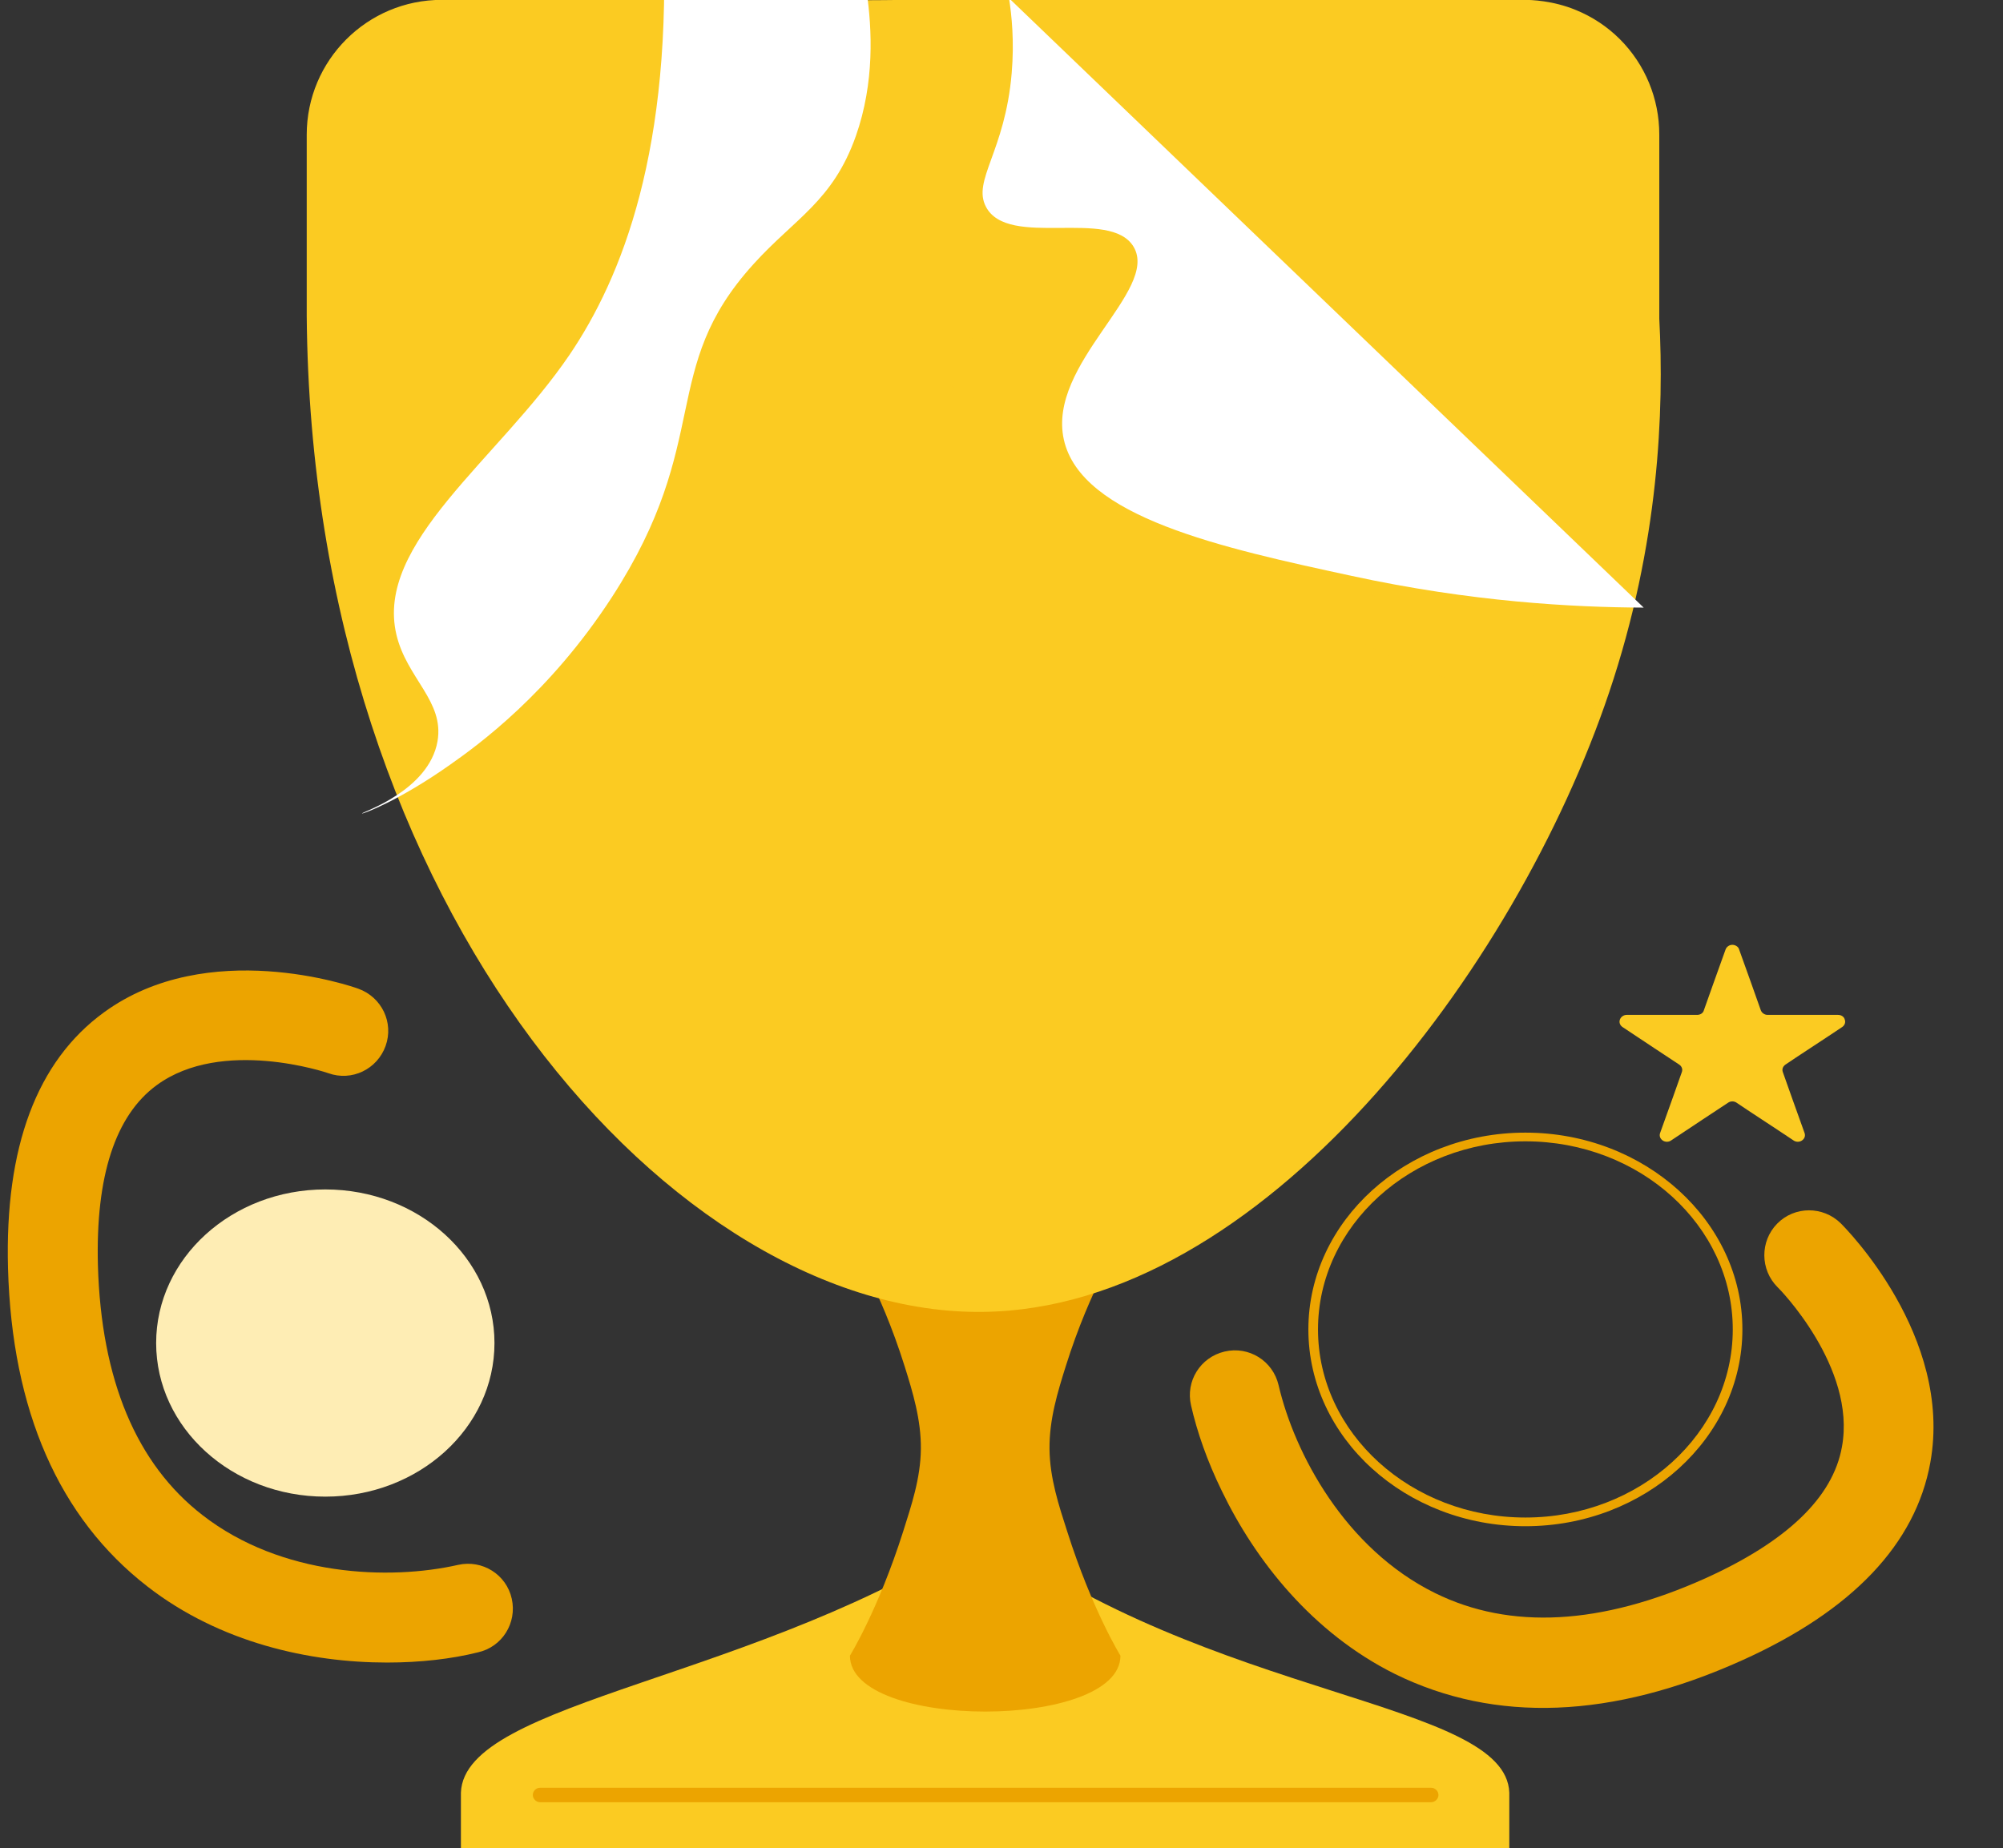 <?xml version="1.0" encoding="utf-8"?>
<!-- Generator: Adobe Illustrator 24.2.0, SVG Export Plug-In . SVG Version: 6.00 Build 0)  -->
<svg version="1.1" xmlns="http://www.w3.org/2000/svg" xmlns:xlink="http://www.w3.org/1999/xlink" x="0px" y="0px"
	 viewBox="0 0 668.4 616.9" style="enable-background:new 0 0 668.4 616.9;" xml:space="preserve">
<rect x="0" y="0" width="668.4" height="616.9" fill="#333333" stroke="none"/>
<style type="text/css">
	.st0{display:none;}
	.st1{fill-rule:evenodd;clip-rule:evenodd;fill:#FBCB22;}
	.st2{fill:#ECA400;}
	.st3{fill-rule:evenodd;clip-rule:evenodd;fill:#ECA400;}
	.st4{fill-rule:evenodd;clip-rule:evenodd;fill:#FEEDB4;}
	.st5{fill-rule:evenodd;clip-rule:evenodd;fill:#FFFFFF;}
</style>
<g id="BG" xmlns:serif="http://www.serif.com/" class="st0">
</g>
<g id="Trophy5">
	<g transform="matrix(1,0,0,1,-9.624,0)">
		<g transform="matrix(1.003,0,0,1.003,-233.156,27.821)">
			<path class="st1" d="M395.4,568.8c1.1-30.9,100-37.4,174.4-87.2c74.8,56.2,173.3,56.4,174.4,87.2h0v18.8H395.4L395.4,568.8
				L395.4,568.8z"/>
			<g transform="matrix(0.799,0,0,1,81.668,203.879)">
				<path class="st2" d="M796.6,368.1H425.6c-1.6,0-3-1.1-3-2.4s1.3-2.4,3-2.4h371.1c1.6,0,3,1.1,3,2.4S798.3,368.1,796.6,368.1z"/>
			</g>
		</g>
		<g transform="matrix(1.003,0,0,1.003,-237.139,42.18)">
			<path class="st3" d="M528.7,371.3c0,0,10,14.9,18.3,41.3c2.7,8.6,5.5,17.8,5.4,27.5c-0.1,9.9-3.2,18.9-5.9,27.5
				c-8.3,26.1-17.7,41.3-17.7,41.3c0,24.8,90,24.8,90,0c0,0-9.4-15.2-17.7-41.3c-2.8-8.7-5.8-17.7-5.9-27.5
				c-0.1-9.8,2.7-18.9,5.4-27.5c8.3-26.4,18.3-41.3,18.3-41.3c0-24.8-20.2-45-45-45C548.9,326.3,528.7,346.4,528.7,371.3z"/>
		</g>
		<g>
			<path class="st2" d="M138.8,554.9c-25.8,0-55.8-6.6-80-25.4c-29.5-22.9-45.2-58.7-46.5-106.2c-1.1-40.4,9.6-69.1,32-85.4
				c34.7-25.3,82.8-8.7,84.9-7.9c7.8,2.8,11.9,11.3,9.1,19.1c-2.8,7.8-11.3,11.9-19.1,9.1c-0.5-0.2-35.5-12-57.3,4
				c-13.8,10.1-20.4,30.4-19.6,60.2c1.1,38.1,12.8,66.2,34.9,83.3c26.4,20.5,62.4,21.8,85.3,16.6c8.1-1.8,16.1,3.2,17.9,11.3
				c1.8,8.1-3.2,16.1-11.3,17.9C160.3,553.7,149.9,554.9,138.8,554.9z"/>
			<g transform="matrix(-1,0,0,1,350.28,0)">
				<path class="st2" d="M-67.1,497.7c4.9-10,8.3-19.8,10.3-28.6c1.9-8.1-3.1-16.1-11.2-18c-8.1-1.9-16.1,3.1-18,11.2
					c-5.3,22.8-22.2,54.6-52.2,69.4c-25.1,12.4-55.5,10.7-90.2-4.9c-27.2-12.3-42.6-27-45.6-43.9c-4.9-26.6,21.2-53.1,21.5-53.3
					c5.8-5.8,5.9-15.3,0.1-21.2c-5.8-5.9-15.3-5.9-21.2-0.1c-1.5,1.5-37.5,37.6-29.9,79.8c4.9,27.2,26,49.5,62.9,66.1
					c43.3,19.5,82.3,21,115.8,4.5C-97.3,545-78.3,520.9-67.1,497.7z"/>
			</g>
		</g>
		<g transform="matrix(1.003,0,0,1.003,-233.356,42.18)">
			<path class="st1" d="M344.3,63V2.8c0-24.8,20.1-44.9,44.9-44.9c36.1,0,72.2,0,108.3,0c13,0,24.2,0.3,46.7,0
				c0,0,126.6-1.4,205.2,0c2.2,0,9.5,0.2,17.2,3.4c5.4,2.2,10.4,5.5,14.6,9.7c8.4,8.4,13.1,19.8,13.1,31.7c0,29,0,61.3,0,61.3
				c1.6,30.4,0,74.9-16.7,124.4c-31,92.1-115.5,205-208.3,206.1C467.4,395.8,345.9,262.1,344.3,63z"/>
		</g>
		<g transform="matrix(0.909,0,0,0.909,37.187,17.031)">
			<ellipse class="st4" cx="89.1" cy="474.4" rx="62.1" ry="56.4"/>
		</g>
		<g transform="matrix(1.036,0,0,1.036,-14.689,-8.289)">
			<path class="st2" d="M514.8,499.7c-38.6,0-69.9-28.5-69.9-63.4s31.4-63.4,69.9-63.4s69.9,28.5,69.9,63.4S553.4,499.7,514.8,499.7
				z M514.8,375.7c-36.8,0-66.8,27.2-66.8,60.6s30,60.6,66.8,60.6c36.8,0,66.8-27.2,66.8-60.6S551.7,375.7,514.8,375.7z"/>
		</g>
		<g transform="matrix(1.187,0,0,1.187,-244.26,-99.271)">
			<path class="st1" d="M699,350.6c0.3-0.8,1.1-1.3,1.9-1.3s1.7,0.5,1.9,1.3c2,5.6,5,13.9,6.1,17.1c0.3,0.8,1.1,1.3,1.9,1.3
				c3.7,0,13.3,0,19.8,0c0.9,0,1.7,0.5,1.9,1.3c0.3,0.8,0,1.6-0.7,2.1c-5.2,3.5-13.1,8.6-16,10.6c-0.7,0.5-1,1.3-0.7,2.1
				c1.1,3.2,4.1,11.5,6.1,17.1c0.3,0.8,0,1.6-0.7,2.1c-0.7,0.5-1.7,0.5-2.4,0c-5.2-3.5-13.1-8.6-16-10.6c-0.7-0.5-1.7-0.5-2.4,0
				c-3,2-10.8,7.1-16,10.6c-0.7,0.5-1.7,0.5-2.4,0c-0.7-0.5-1-1.3-0.7-2.1c2-5.6,5-13.9,6.1-17.1c0.3-0.8,0-1.6-0.7-2.1
				c-3-2-10.8-7.1-16-10.6c-0.7-0.5-1-1.3-0.7-2.1c0.3-0.8,1.1-1.3,1.9-1.3c6.5,0,16.2,0,19.8,0c0.9,0,1.7-0.5,1.9-1.3
				C694,364.5,697,356.2,699,350.6z"/>
		</g>
		<g transform="matrix(1.003,0,0,1.003,-233.156,27.821)">
		</g>
	</g>
	<path class="st1" d="M256.8,65.2c-3.9,9.2-10.6,22.8-21.3,37.4c-34.9,47.9-74.1,53.7-81.6,85.9c-2.6,10.9-2.2,27.8,13.6,51.9"/>
	<g>
		<path class="st5" d="M289.2-2.8c1.8,12.5,2.7,30.3-3.6,48.2c-7.7,21.8-20.4,27.5-34.2,42.8c-31.9,35.2-13.1,58.5-47.2,111.1
			c-20.9,32.2-44.7,49.4-54.1,56c-17,12-29.2,16.5-29.3,16.2c-0.2-0.4,22.3-7.5,25.2-24.1c2.3-13.4-10.2-20.9-13.7-35.5
			c-7.3-30.6,33.9-58.4,57.7-93.4c17.5-25.8,34.7-68.7,31.2-143.6"/>
	</g>
	<path class="st1" d="M1135.3,75.4"/>
	<path class="st1" d="M534.8,236.8c-49-4.4-80.2-20.4-99.4-33.9c-42.3-29.7-51.8-64.7-97.8-85c-25.9-11.4-50.5-12.5-66.3-11.9"/>
	<path class="st5" d="M1003.5,163.8"/>
	<path class="st5" d="M548.5,202.8c-23.6-0.1-57.5-1.9-97.5-10.6c-43.1-9.3-90.3-19.6-96-45.5c-5.6-25.3,31.9-49.7,23.3-64.3
		c-7.8-13.2-41.9,0.8-49.3-13.4c-4.6-8.8,6.4-18.4,8.6-44.6c0.9-10.6,0-19.4-0.9-25"/>
</g>
<g id="Trophy4" class="st0">
</g>
<g id="Trophy3" class="st0">
</g>
<g id="Trophy2" class="st0">
</g>
<g id="Trophy1">
</g>
</svg>
